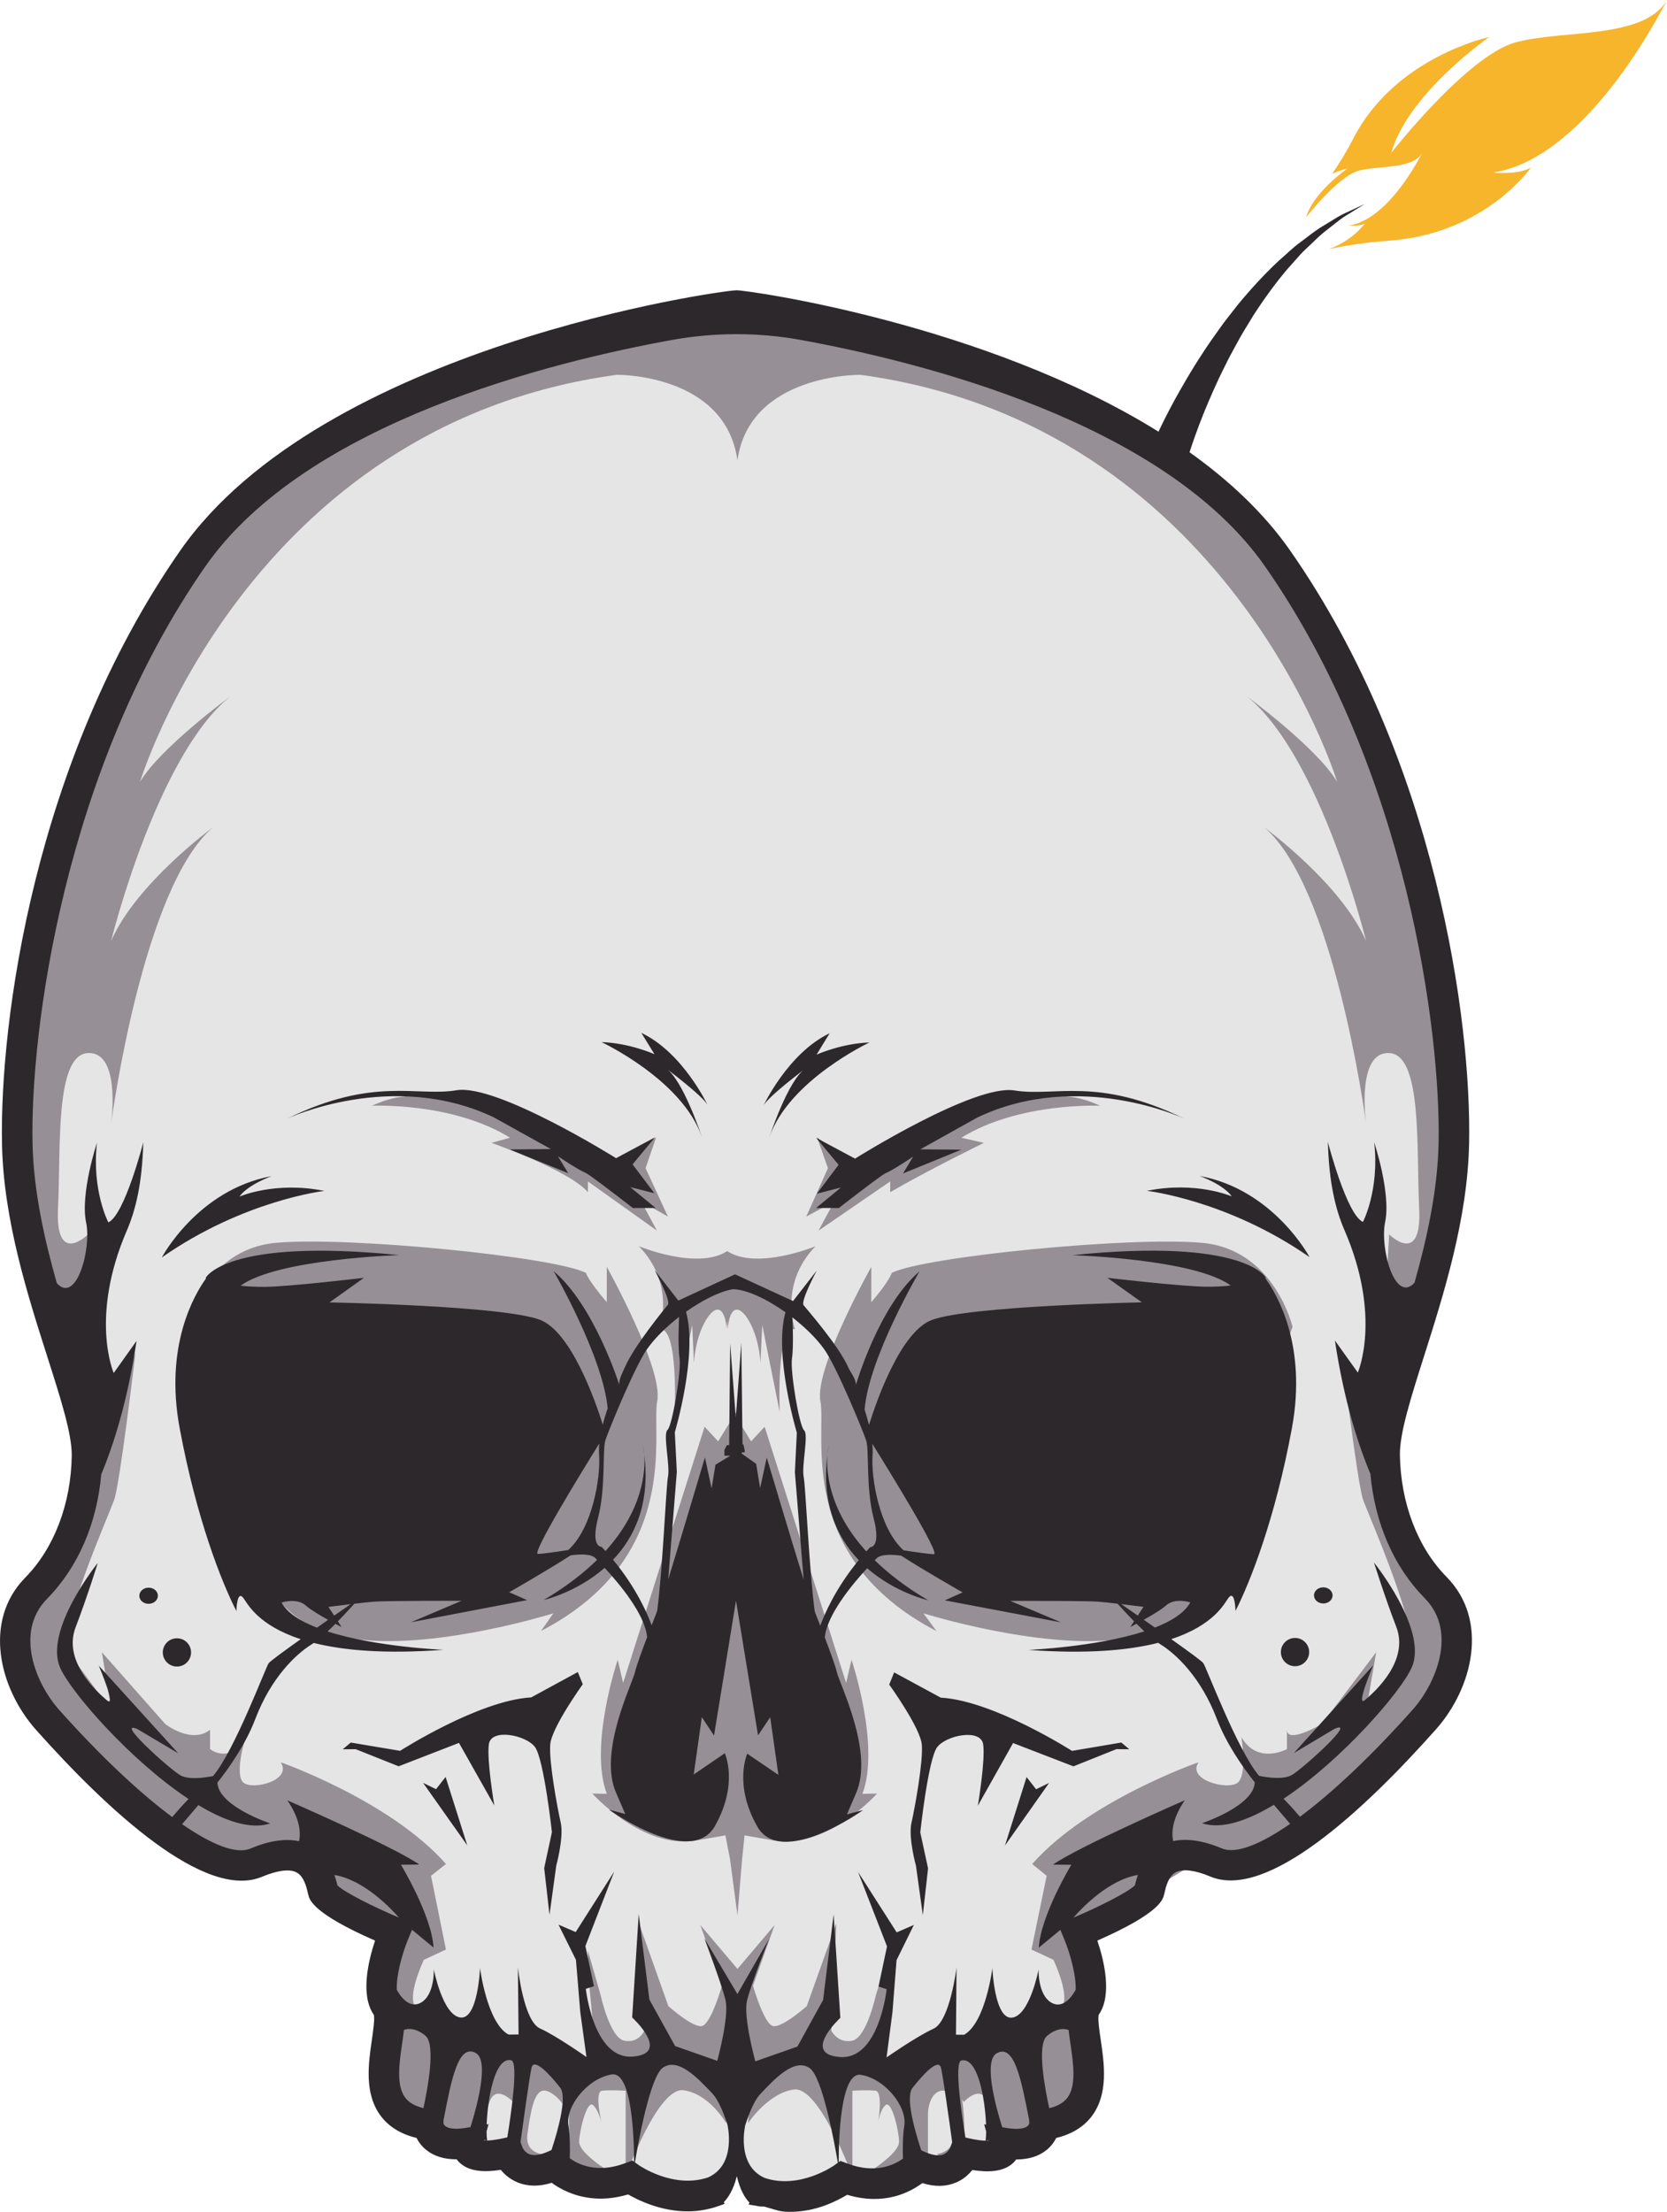 <svg version="1.1" id="图层_1" x="0px" y="0px" width="88.234px" height="117.061px" viewBox="0 0 88.234 117.061" enable-background="new 0 0 88.234 117.061" xml:space="preserve" xmlns="http://www.w3.org/2000/svg" xmlns:xlink="http://www.w3.org/1999/xlink" xmlns:xml="http://www.w3.org/XML/1998/namespace">
  <path fill="#E5E5E5" d="M38.546,16.603c0,0-20.519,2.125-29.881,15.271c-9.364,13.145-7.501,26.46-6.164,35.818
	c1.337,9.359,3.145,11.475,0.367,14.959c-2.779,3.482-2.526,5.525-0.79,8.052c1.737,2.526,8.369,8.526,11.526,7.895
	c3.158-0.632,3.789,1.896,4.579,2.211s2.369,2.368,2.369,2.368l-0.313,2.904l0.38,0.457c0,0,0.034,4.819,0.713,5.273
	c0.679,0.455,3.699,2.391,6.754,2.934c3.054,0.543,8.586,1.832,9.096,1.562c0.51-0.272,1.833-1.867,2.139-1.46
	c0.305,0.407,1.052,0.951,5.396,0.611c4.344-0.34,12.32-2.817,12.66-3.938c0.339-1.12,0.339-4.576,0.339-4.799
	c0-0.225-0.136-4.025-0.136-4.025s3.699-2.546,3.802-3.191c0.102-0.645,1.526-1.256,1.73-1.256s3.953,0.091,4.726-0.379
	c0.773-0.469,8.342-7.225,8.748-8.803c0.408-1.576,0.035-4.293-0.949-5.718c-0.984-1.426-2.41-5.296-2.139-6.925
	c0.271-1.628,2.986-9.951,2.986-9.951s0.375-11.701-0.305-14.484C75.501,49.206,76.34,21.717,38.546,16.603z" class="color c1"/>
  <path fill="#968F95" d="M34.727,60.195l-0.558,1.629l1.184,2.563l-1.419-0.808l0.838,1.551l-3.654-2.604v0.568
	c-1-1.163-5.1-2.609-5.1-2.609l0.979-0.272c-3.062-1.896-7.311-1.692-7.311-1.692c1.636-0.745,2.449-0.455,3.898-0.516
	c1.449-0.06,9.375,3.49,9.375,3.49L34.727,60.195z M44.165,63.58l-0.842,1.551l3.795-2.604v0.568c2-1.163,4.96-2.609,4.96-2.609
	l-1.194-0.272c3.062-1.896,7.348-1.692,7.348-1.692c-1.637-0.745-2.43-0.455-3.879-0.516c-1.449-0.06-9.363,3.49-9.363,3.49
	l-1.743-1.301l0.576,1.629l-1.147,2.563L44.165,63.58z M57.307,106.701c-1.028,0.108-6.099,0.979-6.099,0.979
	s-0.735,0.504-0.948,1.351c-0.096-0.099-0.201-0.143-0.314-0.116c-0.92,0.209-2.866-0.043-3.572,0.223
	c-0.238,0.091-0.514,0.077-0.842,0.027l0.616-0.475l0.567-1.036l0.402-3.378v-2.016v-1.452v2.421l-0.763,2.384
	c0,0-0.485,2.253-1.26,2.394c-0.774,0.141-1.094-0.541-1.094-0.541l0.269-5.682l-1.569,4.393c0,0-1.271,1.126-1.765,1.056
	c-0.492-0.071-1.08-2.144-1.08-2.144L41,101.883l-1.966,2.322l-1.966-2.322l1.146,3.205c0,0-0.585,2.072-1.078,2.144
	c-0.493,0.07-1.759-1.056-1.759-1.056l-1.56-4.393l0.291,5.682c0,0-0.279,0.682-1.053,0.541c-0.774-0.141-1.259-2.394-1.259-2.394
	l-0.679-2.384v-2.421v1.452v2.016l0.318,3.378l0.524,1.036l0.613,0.486c-0.294,0.04-0.554,0.044-0.772-0.039
	c-0.707-0.266-2.657-0.014-3.577-0.223c-0.113-0.026-0.221,0.018-0.317,0.116c-0.212-0.847-0.949-1.351-0.949-1.351
	s-5.071-0.87-6.099-0.979c-1.029-0.107-0.596,3.14,0,4.33c0.595,1.191,2.747,2.057,2.747,2.057l1.637,0.271
	c0,0,0.324-1.137,0.669-2.115c0.346-0.978,1.247,0,1.247,0c0.035-0.038,0.065-0.076,0.097-0.113c-0.146,1.125-0.14,2.321,0.043,2.66
	c0.379,0.705,0.558,1.129,1.355,0.211c0,0-0.884-0.097-0.735-1.07c0.15-0.975,0.313-2.439,0.984-2.276
	c0.671,0.163,1.216,1.208,1.216,1.208v2.671l1.465,0.72l0.378-0.51c0,0-1.306-0.844-1.306-1.385s0.404-2.22,0.729-1.949
	c0.325,0.271,0.478,1.028,0.478,1.028s-0.43-1.733,0.003-1.786c0.433-0.054,1.252,0,1.252,0v4.528c0,0,1.697-4.735,3.061-4.553
	c1.364,0.183,2.26,1.742,2.26,1.742s0.104-1.839-1.132-2.839h1.727h1.819c-1.245,1-1.258,2.839-1.258,2.839s1.062-1.599,2.426-1.782
	c1.364-0.182,3.097,4.593,3.097,4.593v-4.528c0,0,0.789-0.054,1.222,0c0.434,0.053,0.122,1.786,0.122,1.786s0.09-0.757,0.414-1.028
	c0.325-0.271,0.714,1.408,0.714,1.949s-1.278,1.385-1.278,1.385l0.815,0.51l1.991-0.72v-2.671c0,0,0.009-1.045,0.68-1.208
	c0.672-0.163,0.478,1.302,0.627,2.276c0.149,0.974-0.824,1.07-0.824,1.07c0.797,0.918,0.932,0.494,1.311-0.211
	c0.184-0.339,0.167-1.535,0.021-2.66c0.032,0.037,0.052,0.075,0.085,0.113c0,0,0.896-0.978,1.242,0
	c0.346,0.979,0.667,2.115,0.667,2.115l1.636-0.271c0,0,2.151-0.865,2.746-2.057C57.902,109.841,58.335,106.594,57.307,106.701z
	 M36.813,97.41l1.583-0.274l0.243,1.25l0.395,2.976l0.246-2.976l0.13-1.25l1.564,0.274c2.828,0.465,5.448-2.487,5.448-2.487
	l-0.775,0.015c0.957-2.533-0.575-7.093-0.575-7.093l-0.288,1.222l-4.311-13.555l-0.718,0.771l-0.788-1.281l-0.004-0.262
	l-0.079,0.128l-0.079-0.128l-0.004,0.262l-0.789,1.281l-0.718-0.771l-4.311,13.555l-0.288-1.222c0,0-1.533,4.56-0.575,7.093
	l-0.767-0.015C31.355,94.923,33.985,97.875,36.813,97.41z M38.49,66.215c-1.581,1.025-4.672-0.258-4.672-0.258
	c1.957,2.012,1.087,4.391,1.087,4.391c1.02-0.176,0.806,4.393,0.806,4.393l0.926-4.616l0.096,2.011
	c0.096-1.628,0.814-2.825,1.245-2.825c0.432,0,0.479,1.006,0.479,1.006l0.034-0.396l0.034,0.396c0,0,0.048-1.006,0.479-1.006
	s1.15,1.197,1.246,2.825l0.096-2.011l0.926,4.616c0,0-0.213-4.568,0.806-4.393c0,0-0.87-2.379,1.087-4.391
	C43.163,65.957,40.07,67.24,38.49,66.215z M20.239,106.08c0.078,1.029,1.675,0,1.675,0c-0.276-0.688,0.52-2.357,0.52-2.357
	l1.17-0.545l-0.79-3.902l0.79-0.625c-2.956-3.355-8.749-5.384-8.749-5.384c0.624,0.937-1.405,1.483-1.948,1.093S13,91.939,13,91.939
	c-0.861,1.48-1.883,0.629-1.883,0.629v-1.018c-1,0.779-2.377-0.312-2.377-0.312l-3.349-3.796l0.511,3.098c0,0-1.604-2.18-2.275-3.09
	c-0.672-0.911,2.098-7.195,2.41-8.054c0.313-0.858,1.132-7.8,1.132-7.8s-3.16,9.184-5.423,12.433
	c-2.263,3.249-0.157,5.101,1.248,7.832c1.405,2.731,6.789,5.696,8.193,6.478c1.405,0.779,2.887-0.234,4.542,0.754
	c1.653,0.989,3.106,2.133,4.277,3.069C21.175,103.1,20.16,105.05,20.239,106.08z M34.787,74.148c0.329-1.717-2.67-7.099-2.67-7.099
	v1.87c-1-1.171-1.103-1.551-1.103-1.551c-1.68-0.857-12.589-1.94-16.413-1.591c-3.824,0.349-4.805,4.444-4.805,4.444
	s4.21,11.807,4.21,12.588c0,0.78,0.83,3.484,5.069,3.967c4.239,0.482,10.217-1.393,10.217-1.393l-0.657,0.937
	C36.128,82.42,34.457,75.865,34.787,74.148z M76.443,84.03c-2.264-3.249-5.423-12.433-5.423-12.433s0.823,6.941,1.136,7.8
	s3.088,7.143,2.416,8.054c-0.672,0.91-2.264,3.09-2.264,3.09l0.534-3.098l-2.872,3.796c0,0-1.854,1.091-1.854,0.312v1.018
	c0,0-1.545,0.852-2.407-0.629c0,0,0.328,2.029-0.215,2.42c-0.542,0.391-2.679-0.156-2.056-1.093c0,0-5.847,2.028-8.803,5.384
	l0.765,0.625l-0.804,3.902l1.163,0.545c0,0,0.793,1.67,0.517,2.357c0,0,1.596,1.029,1.673,0c0.078-1.03-0.937-2.98,0.233-3.917
	c1.171-0.937,2.623-2.08,4.276-3.069c1.654-0.988,3.136,0.025,4.541-0.754c1.404-0.781,6.789-3.746,8.193-6.478
	S78.705,87.279,76.443,84.03z M59.109,86.777c4.238-0.482,5.078-3.187,5.078-3.967c0-0.781,4.227-12.588,4.227-12.588
	s-0.957-4.096-4.781-4.444c-3.823-0.35-14.758,0.733-16.437,1.591c0,0-0.079,0.38-1.079,1.551v-1.87c0,0-3.023,5.382-2.693,7.099
	s-1.352,8.271,6.14,12.173l-0.685-0.937C48.879,85.385,54.87,87.26,59.109,86.777z M5.884,59.451
	c-0.002,0.014-0.003,0.027-0.003,0.027S5.882,59.467,5.884,59.451z M72.303,59.451c0.002,0.014,0.004,0.027,0.004,0.027
	S72.305,59.467,72.303,59.451z M4.788,67.672L4.66,65.33c0,0-1.745,1.738-1.589-1.394c0.156-3.132-0.178-8.125,1.589-8.204
	c1.684-0.075,1.266,3.393,1.224,3.718c0.076-0.56,1.723-12.533,5.381-15.658c0,0-4.058,2.965-5.384,6.009
	c0,0,2.418-9.832,6.32-12.954c0,0-3.719,2.731-4.786,4.526c0,0,5.725-18.884,25.233-21.537c0,0,5.739-0.078,6.385,4.526
	c0.646-4.604,6.511-4.526,6.511-4.526c19.508,2.653,25.229,21.537,25.229,21.537c-1.067-1.795-4.786-4.526-4.786-4.526
	c3.902,3.122,6.32,12.954,6.32,12.954c-1.326-3.043-5.384-6.009-5.384-6.009c3.658,3.125,5.306,15.098,5.38,15.658
	c-0.042-0.325-0.459-3.793,1.225-3.718c1.767,0.078,1.434,5.072,1.589,8.204c0.156,3.132-1.589,1.394-1.589,1.394L73.4,67.672
	c1.967,2.545,2.809-0.313,3.823-6.243s-3.515-22.831-8.349-30.667c-4.836-7.837-15.294-11.315-20.288-12.954
	c-4.994-1.639-9.554-1.171-9.554-1.171s-4.434-0.468-9.428,1.171c-4.995,1.638-15.455,5.117-20.29,12.954
	C4.48,38.598-0.05,55.498,0.965,61.429C1.979,67.359,2.82,70.217,4.788,67.672z" class="color c2"/>
  <path fill="#2D282C" d="M62.668,59.197c0,0-5.563-2.617-10.936-0.054l-3.021,1.685l2.171,0.018l-3.088,1.261l0.543-0.897
	c0,0-1.076,0.725-1.479,0.89c-0.15,0.062-1.199,0.858-2.459,1.834h-1.205l1.316-1.085l-1.273,0.326l1.15-1.529l-1.192-1.43
	l2.063,1.103c0,0,6.301-3.959,8.437-3.608C55.833,58.06,58.072,56.96,62.668,59.197z M63.491,62.236c0,0,1.249,0.438,1.708,1.084
	c0,0-1.881-0.828-4.493-0.295c0,0,4.255,0.477,8.606,3.506C69.313,66.531,67.418,62.953,63.491,62.236z M28.118,89.834
	c-2.777,0.156-6.94,2.828-6.94,2.828l-2.612-0.438l-0.424,0.356l0.684-0.006l2.274,0.906l3.194-1.238l1.871,3.315
	c0,0-0.409-2.39-0.289-3.245c0.121-0.856,1.962-0.49,2.438,0.146s0.899,4.507,0.899,4.507l-0.409,1.9l0.281,2.478l0.359-2.613
	c0,0,0.412-1.5,0.234-2.275s-0.63-3.236-0.554-4.135c0.077-0.898,1.722-3.183,1.722-3.183l-0.263-0.644L28.118,89.834z
	 M37.465,58.507c0,0-1.307-2.796-3.521-3.844l0.697,1.13c0,0-1.308-0.589-2.804-0.641c0,0,4.276,2,5.309,5.015
	c0,0-0.994-3.052-1.922-3.645C35.224,56.522,37.26,58.041,37.465,58.507z M43.22,55.816l0.694-1.132
	c-2.212,1.053-3.513,3.851-3.513,3.851c0.204-0.467,2.238-1.988,2.238-1.988c-0.928,0.595-1.917,3.647-1.917,3.647
	c1.028-3.016,5.301-5.023,5.301-5.023C44.527,55.225,43.22,55.816,43.22,55.816z M76,91.531c-3.781,4.252-8.924,9.053-11.943,7.783
	c-0.803-0.337-1.447-0.42-1.814-0.23c-0.404,0.207-0.535,0.781-0.613,1.123l-0.012,0.049c-0.064,0.28-0.229,0.994-3.535,2.449
	c0.358,1.068,0.797,2.888,0.073,3.924c-0.06,0.203,0.038,0.869,0.103,1.313c0.188,1.274,0.42,2.861-0.463,4.045
	c-0.428,0.572-1.063,0.963-1.891,1.164c-0.105,0.212-0.268,0.443-0.525,0.647c-0.412,0.329-0.945,0.491-1.594,0.489
	c-0.033,0.044-0.065,0.088-0.105,0.131c-0.533,0.559-1.426,0.555-2.217,0.428c-0.193,0.238-0.457,0.492-0.852,0.658
	c-0.544,0.231-1.123,0.242-1.792,0.035c-0.667,0.488-2.006,1.208-3.978,0.62c-0.58,0.337-1.653,0.913-3.078,0.901
	c-0.509-0.004-0.636-0.09-1.332-0.283v0.005c0,0-0.271-0.007-0.288-0.017c-0.091-0.033-0.434-0.061-0.525-0.1l0.052-0.09
	c-0.216-0.218-0.494-0.641-0.671-1.404c-0.183,0.744-0.474,1.16-0.687,1.375l0.04,0.09c-0.091,0.039-0.181,0.066-0.271,0.1
	c-0.018,0.011-0.031,0.018-0.031,0.018l-0.002-0.006c-0.547,0.193-1.084,0.281-1.594,0.287c-1.424,0.014-2.63-0.562-3.21-0.896
	c-1.97,0.591-3.375-0.127-4.044-0.615c-0.667,0.209-1.281,0.199-1.826-0.03c-0.393-0.167-0.675-0.419-0.869-0.657
	c-0.791,0.127-1.69,0.133-2.225-0.426c-0.041-0.042-0.077-0.086-0.11-0.131c-0.648,0.005-1.184-0.158-1.597-0.485
	c-0.257-0.204-0.422-0.435-0.527-0.646c-0.829-0.2-1.463-0.591-1.892-1.162c-0.886-1.181-0.655-2.769-0.47-4.044
	c0.064-0.443,0.16-1.109,0.101-1.313c-0.725-1.035-0.29-2.855,0.066-3.924c-3.307-1.449-3.474-2.164-3.539-2.443l-0.011-0.049
	c-0.079-0.342-0.211-0.915-0.615-1.122c-0.367-0.188-1.011-0.104-1.814,0.233c-3.017,1.274-8.167-3.518-11.955-7.761
	c-1.964-2.202-2.834-5.776-0.579-8.072c1.524-1.552,2.42-3.897,2.459-6.444c0.017-1.15-0.591-3.045-1.295-5.25
	c-1.029-3.225-2.31-7.217-2.396-11.215c-0.138-6.456,1.691-20.309,9.421-31.426c7.526-10.821,28.65-13.794,29.459-13.794
	c0.622,0,13.146,1.759,22.333,7.483c0.207-0.438,0.498-1.027,0.87-1.709c0.401-0.718,0.873-1.552,1.441-2.406
	c0.272-0.434,0.582-0.864,0.894-1.303c0.305-0.441,0.659-0.861,0.988-1.295c0.696-0.842,1.434-1.647,2.182-2.342
	c0.39-0.333,0.734-0.683,1.114-0.958c0.378-0.276,0.717-0.557,1.059-0.776c0.347-0.211,0.664-0.404,0.945-0.576
	c0.279-0.171,0.553-0.27,0.762-0.376c0.425-0.198,0.668-0.312,0.668-0.312s-0.228,0.141-0.627,0.387
	c-0.194,0.13-0.449,0.256-0.704,0.457c-0.255,0.199-0.542,0.425-0.855,0.67c-0.307,0.252-0.606,0.565-0.938,0.872
	c-0.334,0.307-0.631,0.689-0.966,1.05c-0.642,0.752-1.258,1.607-1.828,2.49c-0.268,0.455-0.557,0.891-0.8,1.349
	c-0.248,0.454-0.495,0.897-0.707,1.343c-0.446,0.877-0.802,1.725-1.102,2.448c-0.376,0.938-0.622,1.668-0.753,2.076
	c2.091,1.49,3.938,3.214,5.327,5.206c7.747,11.104,9.599,24.914,9.47,31.371c-0.078,3.997-1.353,8.012-2.377,11.237
	c-0.701,2.206-1.306,4.112-1.286,5.263c0.042,2.547,0.942,4.896,2.47,6.445C78.825,85.748,77.96,89.328,76,91.531z M21.116,101.488
	c-0.497-0.566-1.883-1.998-3.414-2.256c0.073,0.212,0.124,0.404,0.158,0.552C18.22,100.142,19.807,100.941,21.116,101.488z
	 M22.524,107.746c-0.428-0.363-0.847-0.427-1.144-0.313c-0.025,0.236-0.061,0.482-0.098,0.739c-0.149,1.03-0.319,2.199,0.165,2.844
	c0.198,0.264,0.517,0.446,0.964,0.557C22.621,110.623,23.082,108.222,22.524,107.746z M25.185,108.656
	c-0.942-0.525-1.301,1.461-1.708,3.538l-0.005,0.179c0.063,0.256,0.508,0.354,1.143,0.25l0.288-0.047
	C25.251,111.462,25.904,109.059,25.185,108.656z M25.783,113.287l-0.159-0.021l-0.005,0.021
	C25.665,113.289,25.72,113.289,25.783,113.287z M27.062,109.04c-0.871-0.203-1.252,2.019-1.303,3.396l0.1-0.017l-0.105,0.382
	c0.001,0.2,0.012,0.368,0.031,0.486c0.205-0.006,0.505-0.041,0.933-0.139l0.135-0.031C27.038,111.971,27.457,109.133,27.062,109.04z
	 M29.648,110.486c-0.573-0.73-1.384-1.592-1.513-1.056c-0.095,0.397-0.422,2.751-0.584,3.938l0.105,0.291
	c0.001,0,0.112,0.252,0.36,0.35c0.303,0.12,0.715-0.014,1.008-0.145l0.167-0.076C29.556,112.676,30.025,110.966,29.648,110.486z
	 M33.561,114.408c-0.001-1.135-0.09-4.799-1.184-4.619c-1.293,0.215-2.453,1.697-2.291,2.698c0.083,0.513,0.088,1.194,0.073,1.739
	c0.411,0.301,1.417,0.826,2.907,0.268l0.404-0.15L33.561,114.408z M38.503,112.445c-0.225-0.686-0.495-1.324-0.79-1.639
	c-0.811-0.861-1.825-1.921-2.623-1.379c-0.676,0.461-1.308,3.963-1.483,5.014l0.213,0.154c0.017,0.012,1.835,1.27,3.669,0.639
	C39.01,114.546,38.503,112.445,38.503,112.445z M44.346,114.463c-0.177-1.049-0.815-4.551-1.492-5.01
	c-0.798-0.542-1.81,0.52-2.62,1.382c-0.295,0.313-0.564,0.954-0.788,1.64c0,0-0.503,2.101,1.019,2.787
	c1.834,0.628,3.65-0.633,3.667-0.645L44.346,114.463z M45.568,109.81c-1.094-0.179-1.177,3.485-1.176,4.62l0.09-0.065l0.405,0.151
	c1.49,0.557,2.495,0.028,2.906-0.272c-0.016-0.544-0.012-1.228,0.07-1.739C48.023,111.502,46.862,110.021,45.568,109.81z
	 M50.4,113.381c-0.163-1.187-0.494-3.539-0.591-3.938c-0.13-0.536-0.938,0.326-1.511,1.058c-0.377,0.481,0.096,2.189,0.463,3.303
	l0.166,0.075c0.293,0.132,0.705,0.264,1.008,0.144c0.248-0.099,0.359-0.351,0.36-0.351L50.4,113.381z M52.332,113.297l-0.006-0.021
	l-0.158,0.021c0.018-0.119,0.028-0.287,0.029-0.487l-0.105-0.382l0.1,0.017c-0.053-1.377-0.438-3.598-1.309-3.394
	c-0.396,0.094,0.029,2.932,0.217,4.076l0.135,0.031c0.428,0.098,0.729,0.133,0.934,0.139
	C52.232,113.299,52.287,113.299,52.332,113.297z M54.479,112.379l-0.006-0.179c-0.41-2.077-0.772-4.063-1.714-3.534
	c-0.718,0.402-0.062,2.805,0.289,3.918l0.288,0.047C53.971,112.732,54.415,112.635,54.479,112.379z M56.66,108.176
	c-0.037-0.257-0.073-0.504-0.099-0.74c-0.298-0.113-0.716-0.05-1.144,0.315c-0.557,0.476-0.092,2.876,0.119,3.825
	c0.447-0.109,0.766-0.293,0.963-0.557C56.982,110.373,56.811,109.206,56.66,108.176z M60.227,99.23
	c-1.529,0.259-2.915,1.692-3.41,2.26c1.309-0.549,2.895-1.352,3.253-1.709C60.104,99.634,60.154,99.441,60.227,99.23z
	 M68.287,96.525l-0.861-1.008c-1.416,0.854-2.775,1.313-3.805,0.977c0,0,2.75-0.912,2.793-2.165
	c-0.607-0.765-1.492-2.013-2.008-3.358c-0.836-2.187-2.15-3.438-3.002-3.957c-0.032-0.02-0.067-0.045-0.102-0.068
	c-1.543,0.391-3.734,0.602-6.869,0.374c0,0,3.562-0.147,6.137-0.982c-0.138-0.129-0.277-0.265-0.415-0.403
	c-0.194,0.104-0.325,0.17-0.325,0.17l0.195-0.299c-0.348-0.354-0.664-0.699-0.873-0.932c-0.413-0.047-0.82-0.092-1.064-0.109
	c-0.641-0.048-4.615-0.039-4.615-0.039l2.684,1.135l-6.146-1.163l0.943-0.421c0,0-2.076-1.179-3.256-1.945
	c-0.498-0.067-1.076-0.084-1.303,0.145c-0.025,0.025-0.058,0.059-0.096,0.096c0.723,0.707,1.645,1.424,2.825,2.119
	c0,0-1.725-0.387-3.226-1.695c-0.789,0.854-2.132,2.469-2.242,3.667c0.288,0.755,0.556,1.493,0.636,1.824
	c0.165,0.695,1.973,4.248,1.015,6.426l-0.479,1.112l0.857-0.229c0,0-4.333,3.104-5.602,0.871c-1.27-2.234-0.53-3.854-0.53-3.854
	l1.648,1.12l-0.435-3.049l-0.643,0.958l-1.167-7.13l-1.163,7.141l-0.645-0.977l-0.43,3.039l1.646-1.127c0,0,0.743,1.617-0.523,3.854
	c-1.267,2.234-5.603-0.865-5.603-0.865l0.857,0.228l-0.481-1.112c-0.962-2.176,0.842-5.731,1.005-6.427
	c0.079-0.332,0.347-1.07,0.633-1.825c-0.112-1.199-1.458-2.811-2.248-3.664c-1.499,1.311-3.222,1.7-3.222,1.7
	c1.179-0.696,2.1-1.415,2.821-2.122c-0.037-0.038-0.07-0.071-0.095-0.097c-0.227-0.229-0.805-0.21-1.304-0.143
	c-1.178,0.769-3.252,1.952-3.252,1.952l0.945,0.418l-6.145,1.172l2.682-1.138c0,0-3.976-0.003-4.616,0.046
	c-0.243,0.018-0.65,0.063-1.063,0.111c-0.208,0.232-0.525,0.578-0.872,0.932l0.195,0.3c0,0-0.13-0.066-0.324-0.169
	c-0.138,0.139-0.277,0.273-0.416,0.404c2.578,0.83,6.139,0.971,6.139,0.971c-3.134,0.234-5.326,0.025-6.869-0.362
	c-0.034,0.023-0.07,0.049-0.102,0.069c-0.85,0.521-2.163,1.773-2.996,3.962c-0.513,1.346-1.396,2.597-2.002,3.361
	c0.045,1.251,2.797,2.159,2.797,2.159c-1.029,0.34-2.39-0.117-3.806-0.97l-0.861,1.009c1.611,1.115,2.884,1.599,3.607,1.295
	c0.996-0.42,1.86-0.549,2.582-0.391c0.086-0.389,0.092-1.128-0.615-2.161c0,0,5.615,2.438,6.979,3.394l-0.97,0.01
	c0,0,1.625,2.675,1.727,4.384l-1.139-0.94l-0.187,0.446c-0.38,0.907-0.66,2.083-0.618,2.733c0.12,0.223,0.612,1.037,1.263,0.684
	c0.751-0.409,0.694-1.771,0.694-1.771s0.465,2.424,1.403,2.549s1.043-2.621,1.043-2.621s0.362,2.891,1.506,3.525l0.534-0.005
	l-0.035-3.553c0,0,0.296,2.842,1.17,3.233c0.873,0.393,2.459,1.516,2.459,1.516l-0.328-2.389l-0.228-2.756l-0.924-1.864l0.91,0.392
	l2.042-3.205l-1.529,3.947l0.453,2.125l-0.43,0.138c0,0,0.402,3.741,2.474,3.587c2.071-0.153-0.021-2.072-0.021-2.072l0.347-5.473
	l0.564,4.527l1.364,2.461l2.229,0.781c0,0,0.645-2.348,0.436-3.215c-0.209-0.868-1.12-3.268-1.12-3.268l1.751,2.949l1.676-2.921
	c0,0-0.96,2.399-1.168,3.268s0.44,3.214,0.44,3.214l2.228-0.783l1.359-2.464l0.558-4.528l0.355,5.472c0,0-2.089,1.923-0.017,2.074
	c2.071,0.151,2.468-3.591,2.468-3.591l-0.43-0.139l0.449-2.125l-1.535-3.945l2.047,3.203l0.91-0.395l-0.917,1.865l-0.217,2.757
	l-0.312,2.39c0,0,1.611-1.125,2.484-1.518c0.873-0.395,1.219-3.236,1.219-3.236l-0.029,3.553l0.427,0.004
	c1.143-0.637,1.5-3.529,1.5-3.529s0.11,2.746,1.048,2.621c0.938-0.127,1.398-2.551,1.398-2.551s-0.055,1.361,0.697,1.77
	c0.652,0.353,1.143-0.463,1.262-0.686c0.041-0.65-0.24-1.826-0.621-2.732l-0.188-0.445l-1.139,0.941
	c0.1-1.709,1.721-4.387,1.721-4.387l-0.97-0.008c1.364-0.957,6.974-3.404,6.974-3.404c-0.705,1.033-0.697,1.773-0.611,2.161
	c0.722-0.158,1.586-0.032,2.583,0.388C65.406,98.129,66.678,97.643,68.287,96.525z M16.777,86.144
	c0.201-0.142,0.399-0.28,0.591-0.414c-0.427-0.237-0.934-0.537-1.182-0.759c-0.475-0.423-1.284-0.158-1.284-0.158
	C15.209,85.369,15.906,85.805,16.777,86.144z M17.687,85.507c0.341-0.237,0.646-0.45,0.876-0.608
	c-0.611,0.072-1.179,0.146-1.179,0.146L17.687,85.507z M35.945,69.695c-0.674,0.523-1.29,1.126-1.703,1.715
	c-0.645,0.92-2.032,4.295-2.198,4.811c-0.166,0.514,0.025,2.521-0.387,4.104c-0.412,1.583,0.187,1.54,0.187,1.54
	c0.071,0.074,0.137,0.149,0.204,0.224c2.003-2.212,2.119-4.251,2.051-5.13c0.332,2.635-0.527,4.412-1.65,5.59
	c1.246,1.504,1.836,2.9,2.042,3.467c0.104-0.269,0.204-0.523,0.291-0.748c0.294-2.18,0.473-6.617,0.574-7.113
	c0.123-0.6-0.279-2.264-0.024-2.479c0.254-0.216,0.738-3.128,0.635-3.812C35.864,71.184,35.945,69.703,35.945,69.695z
	 M35.718,75.802l0.106,2.096l-0.456,5.69c0.648-2.091,1.944-6.454,1.944-6.454l0.352,1.634l0.207-1.246l0.767-0.471l-0.005-0.009
	h-0.29v-0.306l0.134-0.258l0.117,0.008l0.053-5.389l0.298,3.934l0.294-3.963l0.062,5.387l0.05-0.008l0.068,0.318l0.001,0.098
	l-0.159,0.002l-0.002,0.065l0.765,0.542l0.209,1.285l0.35-1.615c0,0,1.303,4.37,1.954,6.46l-0.464-5.685l0.103-2.094
	c0,0-1.233-4.111-0.602-6.373c-1.009-0.715-2.085-1.216-2.79-1.219c-0.688,0.119-1.604,0.576-2.473,1.193
	C36.945,71.686,35.718,75.802,35.718,75.802z M41.919,71.889c-0.102,0.684,0.386,3.596,0.642,3.811
	c0.254,0.215-0.145,1.879-0.021,2.479c0.102,0.496,0.289,4.935,0.585,7.113c0.088,0.225,0.188,0.479,0.292,0.748
	c0.204-0.566,0.792-1.965,2.036-3.471c-1.124-1.175-1.987-2.951-1.659-5.588c-0.066,0.881,0.053,2.918,2.059,5.127
	c0.067-0.074,0.133-0.148,0.203-0.223c0,0,0.599,0.041,0.184-1.541c-0.414-1.582-0.226-3.59-0.393-4.104
	c-0.167-0.514-1.559-3.888-2.204-4.806c-0.415-0.59-1.032-1.191-1.706-1.713C41.938,69.729,42.021,71.208,41.919,71.889z
	 M46.184,77.012c-0.084,1.209,0.357,3.879,1.64,5.037c0.581,0.091,1.353,0.203,1.608,0.206c0.353,0.003-2.319-4.334-3.26-5.843
	C46.191,76.621,46.196,76.822,46.184,77.012z M31.711,76.993c-0.013-0.188-0.008-0.392,0.011-0.601
	c-0.938,1.512-3.604,5.852-3.251,5.848c0.256-0.002,1.027-0.115,1.608-0.207C31.359,80.872,31.796,78.202,31.711,76.993z
	 M60.221,85.504l0.303-0.463c0,0-0.568-0.073-1.179-0.145C59.574,85.055,59.879,85.266,60.221,85.504z M61.131,86.139
	c0.871-0.341,1.567-0.776,1.873-1.334c0,0-0.809-0.264-1.283,0.16c-0.248,0.223-0.754,0.523-1.182,0.76
	C60.732,85.859,60.93,85.998,61.131,86.139z M75.416,84.59c-1.643-1.664-2.646-3.978-2.881-6.586
	c-0.656-1.564-1.4-3.882-1.879-7.058l1.213,1.696c0,0,1.285-2.943-0.708-7.541c-0.472-1.088-0.819-2.514-0.877-4.662
	c0,0,0.989,3.842,1.856,4.232c0,0,0.882-1.68,0.596-4.211c0,0,0.898,2.69,0.578,4.221c-0.288,1.383,0.523,4.334,1.556,3.207
	c0.663-2.352,1.226-4.908,1.275-7.41c0.115-5.83-1.654-19.708-9.181-30.494c-5.356-7.679-18.367-10.862-24.595-11.996
	c-2.236-0.407-4.558-0.402-6.794,0.003c-6.277,1.137-19.378,4.324-24.721,12.007c-7.509,10.799-9.257,24.68-9.132,30.51
	c0.053,2.502,0.62,5.057,1.287,7.408c1.035,1.124,1.841-1.828,1.55-3.211c-0.322-1.529,0.572-4.222,0.572-4.222
	c-0.282,2.532,0.604,4.211,0.604,4.211c0.864-0.392,1.849-4.235,1.849-4.235c-0.056,2.147-0.4,3.574-0.87,4.664
	c-1.985,4.601-0.696,7.542-0.696,7.542l1.21-1.699c-0.473,3.177-1.215,5.495-1.868,7.061c-0.23,2.608-1.231,4.924-2.871,6.591
	c-1.757,1.789-0.545,4.549,0.633,5.867c2.179,2.442,4.254,4.391,5.993,5.682c0.225-0.266,0.527-0.609,0.865-0.957
	c-3.062-2.022-6.232-5.649-6.799-6.953c-0.863-1.984,1.994-5.539,1.994-5.539s-0.566,1.823-1.171,3.4
	c-0.689,1.795,1.113,3.416,1.654,3.869C6.2,90.441,5.23,88.158,5.23,88.158l4.206,4.636l-2.159-1.282
	c-1.231-0.525,1.631,2.055,2.248,2.432c0.437,0.267,1.291,0.146,1.753,0.052c1.14-1.347,2.773-5.73,2.942-5.97
	c0.07-0.102,0.815-0.646,1.696-1.273c-2.287-0.746-2.822-1.898-3.032-2.176c-0.353-0.467-0.371,0.688-0.371,0.688
	c-0.785-1.531-2.11-4.878-3.003-9.676c-0.813-4.37,0.775-7.074,1.403-7.939l-0.032-0.014c0,0,1.056-2.135,10.248-1.21
	c0,0-6.445,0.196-8.396,1.62c0.414,0.045,0.864,0.064,1.29,0.061c1.338-0.014,5.241-0.479,5.241-0.479l-1.824,1.302
	c0,0,9.11,0.165,11.127,0.915c1.642,0.61,2.922,4.228,3.338,5.551c0.067-0.272,0.155-0.548,0.244-0.82l0.019,0.005
	c-0.232-2.762-2.865-7.307-2.865-7.307c2.152,1.814,3.47,5.998,3.47,5.998v0.002c0-0.336,0.186-0.646,0.3-0.908
	c0.501-1.159,2.11-3.1,2.278-3.314c0.169-0.215-0.702-1.832-0.702-1.832l1.255,1.612l2.42-1.119l0.601-0.278l0.019,0.053
	l0.007-0.023l0.602,0.277l2.423,1.116l1.254-1.614c0,0-0.865,1.617-0.696,1.833c0.169,0.214,1.87,2.152,2.374,3.311
	c0.114,0.263,0.396,0.571,0.396,0.908v-0.003c0,0,1.217-4.186,3.365-6.004c0,0-2.679,4.551-2.907,7.313
	c0.088,0.271,0.167,0.544,0.233,0.814c0.415-1.324,1.684-4.942,3.324-5.556c2.016-0.753,11.123-0.933,11.123-0.933l-1.827-1.299
	c0,0,3.903,0.46,5.241,0.471c0.426,0.004,0.876-0.016,1.289-0.063c-1.951-1.42-8.397-1.606-8.397-1.606
	c9.19-0.938,10.25,1.194,10.25,1.194l-0.032,0.014c0.629,0.863,2.221,3.564,1.416,7.938c-0.885,4.799-2.206,8.147-2.988,9.68
	c0,0-0.02-1.154-0.373-0.688c-0.209,0.278-0.741,1.432-3.027,2.182c0.882,0.625,1.627,1.17,1.697,1.27
	c0.169,0.24,1.81,4.621,2.951,5.967c0.463,0.093,1.316,0.213,1.754-0.056c0.616-0.378,3.474-2.961,2.242-2.435l-2.156,1.285
	l4.199-4.642c0,0-0.967,2.284-0.426,1.829c0.54-0.455,2.34-2.078,1.648-3.873c-0.607-1.575-1.178-3.398-1.178-3.398
	s2.863,3.55,2.004,5.536c-0.565,1.306-3.73,4.937-6.789,6.964c0.339,0.348,0.642,0.689,0.867,0.955
	c1.736-1.293,3.809-3.245,5.984-5.689C75.968,89.138,77.176,86.377,75.416,84.59z M43.794,76.98
	c0.019-0.151,0.038-0.302,0.065-0.459C43.859,76.521,43.817,76.688,43.794,76.98z M70.044,84.008
	c-0.272-0.002-0.493,0.188-0.495,0.423c-0.002,0.236,0.217,0.43,0.488,0.432c0.271,0.003,0.493-0.187,0.495-0.423
	C70.533,84.203,70.315,84.01,70.044,84.008z M68.552,86.688c-0.413-0.003-0.751,0.329-0.755,0.741
	c-0.004,0.414,0.328,0.752,0.742,0.755c0.413,0.003,0.751-0.329,0.755-0.742C69.297,87.029,68.965,86.691,68.552,86.688z
	 M56.741,92.665c0,0-4.168-2.666-6.945-2.817l-2.469-1.337l-0.261,0.644c0,0,1.647,2.282,1.726,3.18
	c0.077,0.898-0.37,3.36-0.548,4.136c-0.177,0.776,0.238,2.276,0.238,2.276l0.363,2.611l0.277-2.477l-0.412-1.9
	c0,0,0.416-3.871,0.892-4.508c0.476-0.639,2.317-1.007,2.438-0.151c0.121,0.856-0.283,3.247-0.283,3.247l1.865-3.319l3.195,1.233
	l2.274-0.91l0.684,0.006l-0.424-0.356L56.741,92.665z M54.336,94.051l-1.143,3.623l2.336-3.314l-0.688,0.336L54.336,94.051z
	 M23.079,94.691l-0.687-0.336l2.341,3.312l-1.147-3.622L23.079,94.691z M34.634,63.15l-1.152-1.527l1.189-1.432l-2.062,1.105
	c0,0-6.306-3.948-8.442-3.595c-2.136,0.354-4.377-0.742-8.969,1.502c0,0,5.559-2.626,10.935-0.07l3.024,1.68l-2.172,0.021
	l3.09,1.256l-0.544-0.896c0,0,1.078,0.723,1.48,0.888c0.151,0.062,1.216,0.868,2.489,1.852h1.205l-1.346-1.106L34.634,63.15z
	 M34.1,76.959c-0.023-0.293-0.065-0.459-0.065-0.459C34.062,76.656,34.081,76.807,34.1,76.959z M12.674,63.33
	c0.458-0.645,1.706-1.084,1.706-1.084c-3.926,0.723-5.814,4.303-5.814,4.303c4.346-3.035,8.601-3.52,8.601-3.52
	C14.553,62.5,12.674,63.33,12.674,63.33z M8.617,87.461c0.004,0.412,0.342,0.744,0.755,0.74c0.414-0.004,0.745-0.342,0.741-0.756
	c-0.004-0.412-0.342-0.744-0.755-0.74S8.613,87.047,8.617,87.461z M7.862,84.026c-0.272,0.003-0.49,0.196-0.488,0.433
	s0.224,0.426,0.496,0.422c0.271-0.002,0.49-0.195,0.487-0.432S8.133,84.023,7.862,84.026z" class="color c3"/>
  <path fill="#F7B52C" d="M81.034,8.864c-0.686,0.414-1.992,0.267-1.992,0.267C83.741,8.398,87.526,1.39,88.234,0
	c-1.198,2.097-5.543,1.561-8.019,2.244c-2.567,0.709-6.576,5.847-6.576,5.847c0.897-3.162,5.187-6.131,5.187-6.131
	s-4.983,1.047-7.203,5.384c-0.344,0.67-0.72,1.287-1.113,1.851c0.465-0.203,0.807-0.276,0.807-0.276s-1.805,1.249-2.182,2.579
	c0,0,1.686-2.161,2.765-2.46c1.079-0.297,3.005-0.044,3.423-1.045c0,0-1.721,3.6-3.916,3.942c0,0,0.549,0.062,0.838-0.112
	c0,0-0.625,0.899-1.916,1.365c0.852-0.182,1.873-0.356,3.216-0.452C78.619,12.372,81.034,8.864,81.034,8.864z" class="color c4"/>
</svg>